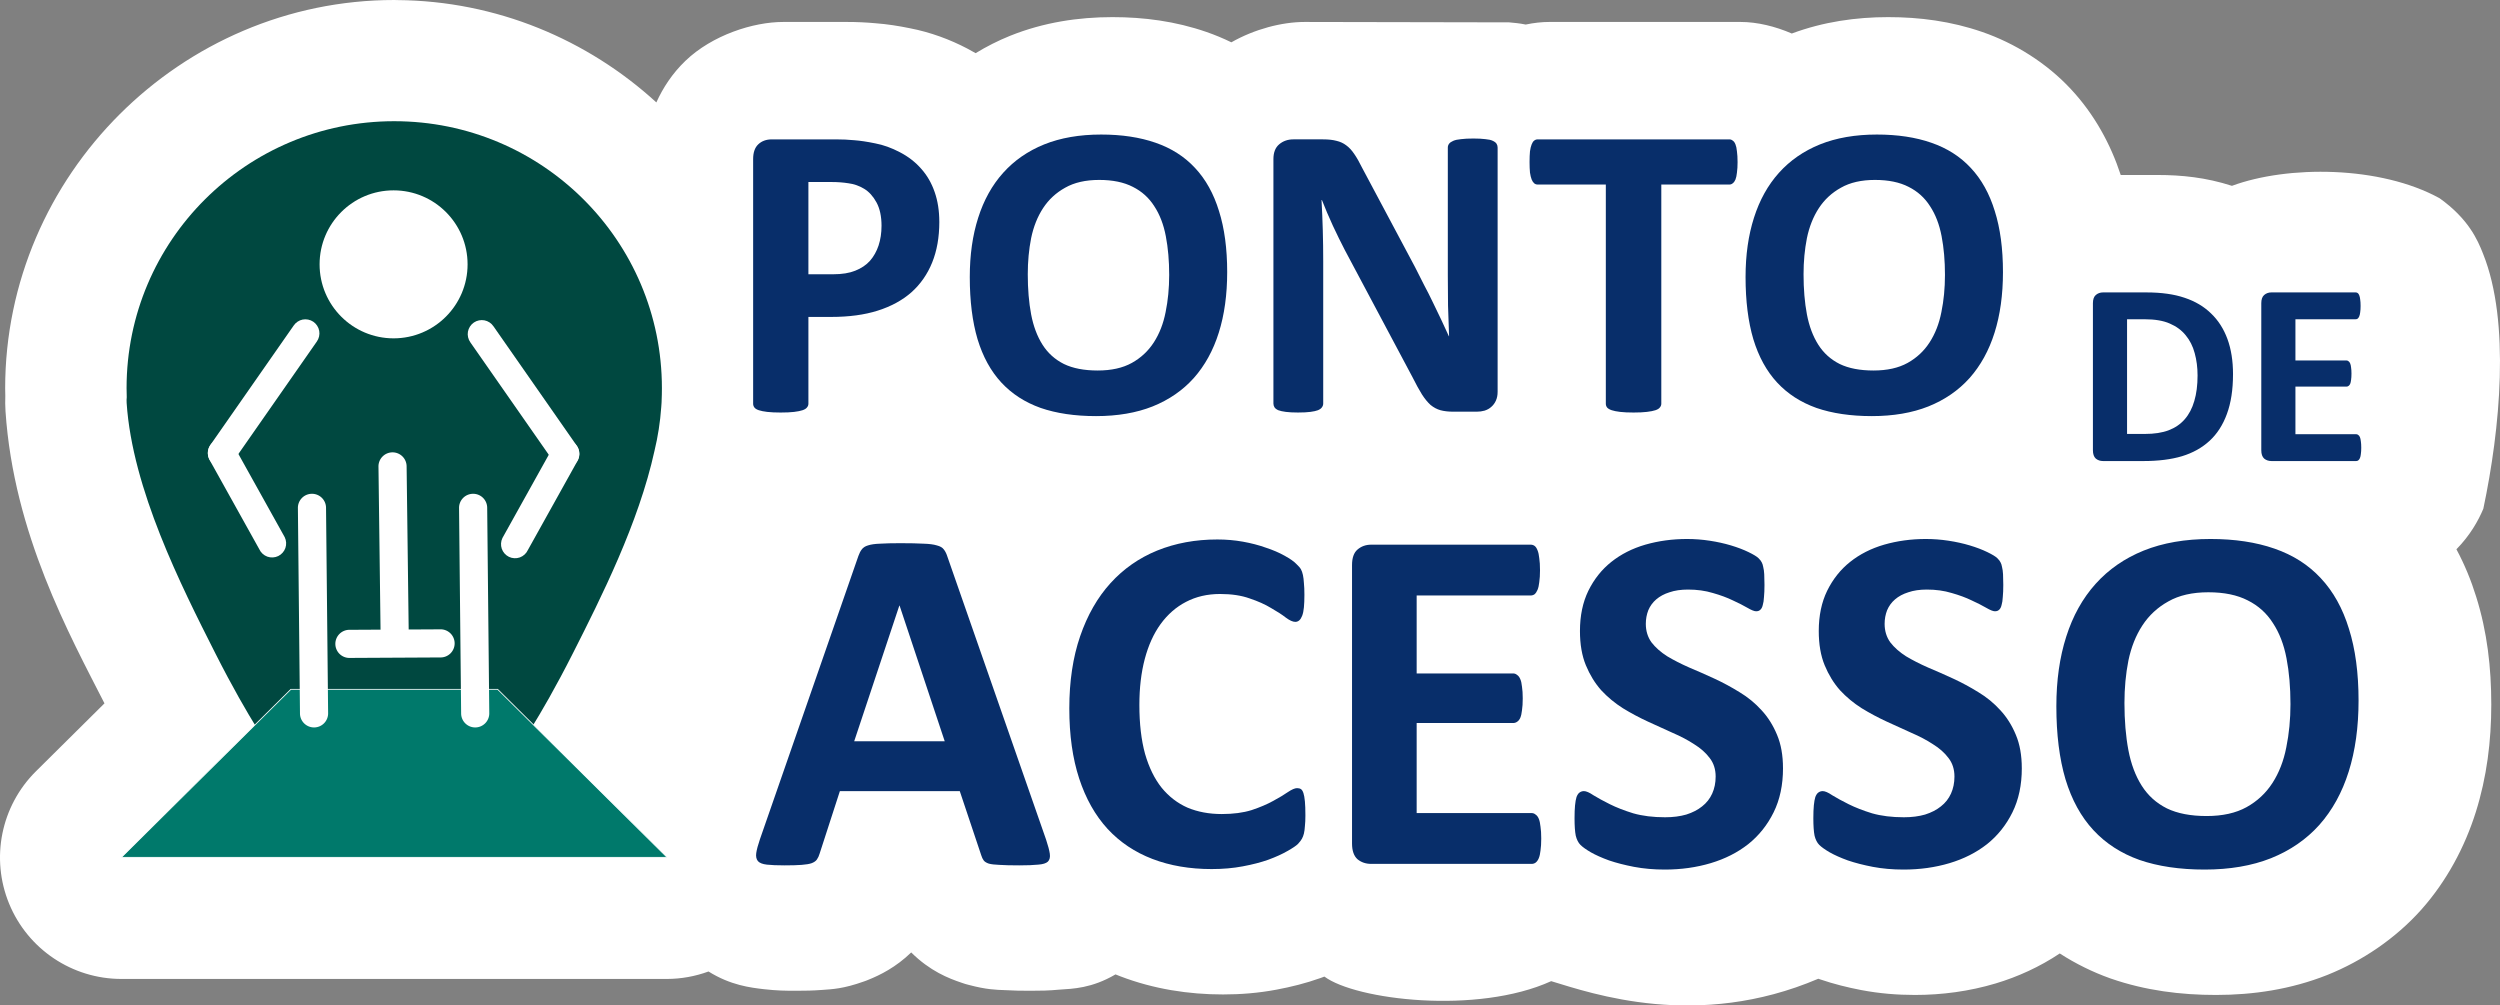 <?xml version="1.0" encoding="UTF-8" standalone="no"?>
<!-- Created with Inkscape (http://www.inkscape.org/) -->

<svg
   xmlns:dc="http://purl.org/dc/elements/1.1/"
   xmlns:cc="http://creativecommons.org/ns#"
   xmlns:rdf="http://www.w3.org/1999/02/22-rdf-syntax-ns#"
   xmlns:svg="http://www.w3.org/2000/svg"
   xmlns="http://www.w3.org/2000/svg"
   xmlns:sodipodi="http://sodipodi.sourceforge.net/DTD/sodipodi-0.dtd"
   xmlns:inkscape="http://www.inkscape.org/namespaces/inkscape"
   width="871.744mm"
   height="350.608mm"
   viewBox="0 0 3088.857 1242.311"
   id="svg12809"
   version="1.1"
   inkscape:version="0.91 r13725"
   sodipodi:docname="logo-ponto-de-acesso-borda.svg">
  <rect x="0" y="0" width="3088.857" height="1242.311" fill="#808080" stroke="none"/>
  <defs
     id="defs12811" />
  <sodipodi:namedview
     id="base"
     pagecolor="#ffffff"
     bordercolor="#666666"
     borderopacity="1.0"
     inkscape:pageopacity="0.0"
     inkscape:pageshadow="2"
     inkscape:zoom="0.12374369"
     inkscape:cx="1267.7478"
     inkscape:cy="456.45073"
     inkscape:document-units="px"
     inkscape:current-layer="g12999"
     showgrid="false"
     fit-margin-top="0"
     fit-margin-left="0"
     fit-margin-right="0"
     fit-margin-bottom="0"
     inkscape:window-width="856"
     inkscape:window-height="466"
     inkscape:window-x="1677"
     inkscape:window-y="306"
     inkscape:window-maximized="0"
     showguides="true"
     inkscape:guide-bbox="true">
    <sodipodi:guide
       position="824.338,433.846"
       orientation="1,0"
       id="guide8157" />
    <sodipodi:guide
       position="2746.303,171.494"
       orientation="0,1"
       id="guide8159" />
    <sodipodi:guide
       position="155.767,185.131"
       orientation="1,0"
       id="guide8161" />
    <sodipodi:guide
       position="1038.624,1073.846"
       orientation="0,1"
       id="guide8163" />
    <sodipodi:guide
       position="2914.339,210.989"
       orientation="1,0"
       id="guide8245" />
  </sodipodi:namedview>
  <g
     inkscape:label="Camada 1"
     inkscape:groupmode="layer"
     id="layer1"
     transform="translate(1712.214,-2691.799)">
    <g
       id="g8105"
       transform="translate(3864.545,-1508.947)">
      <g
         id="g12999">
        <g
           id="g8445"
           transform="translate(890.775,-366.085)"
           style="fill:#000000;fill-opacity:1;stroke:#000000;stroke-width:300;stroke-miterlimit:4;stroke-dasharray:none;stroke-opacity:1">
          <g
             id="text4431-4-5-9"
             style="font-style:normal;font-weight:normal;font-size:329.768px;line-height:125%;font-family:Sans;letter-spacing:0px;word-spacing:0px;fill:#000000;fill-opacity:1;stroke:#000000;stroke-width:300;stroke-miterlimit:4;stroke-dasharray:none;stroke-opacity:1"
             transform="translate(-877.31,374.079)" />
        </g>
        <g
           id="g8661">
          <path
             sodipodi:nodetypes="ccsccccsccccccsccccccccccscccsccccccccccccssccccsccccccssccccccscccscscccccccsscccccccsccccccc"
             inkscape:connector-curvature="0"
             id="path4130-2-1-6"
             transform="translate(-5420.992,4349.88)"
             d="m 331.352,-149.135 -0.002,0.004 c -263.481,0 -480.734,216.347 -480.734,479.805 0,3.64 0.104,6.325 0.176,9.369 -0.201,6.218 -0.182,12.511 0.244,18.895 10.098,151.448 79.303,276.642 122.27,360.963 l -84.701,83.98 c -43.15,42.804 -56.208,107.414 -33.069,163.615 23.139,56.202 77.903,92.888 138.682,92.902 l 327.219,0 19.75,0 327.25,0 c 17.468,-0.068 34.79,-3.187 51.186,-9.215 27.426,17.144 52.127,19.979 68.883,21.912 15.291,1.764 26.532,1.904 39.141,1.904 11.064,0 20.95,-0.161 32.539,-1.053 l -0.426,0.033 c 12.765,-0.946 26.223,-1.305 51.865,-10.463 l 2.648,-0.945 2.611,-1.045 c 14.714,-5.886 34.241,-15.534 53.186,-33.887 23.158,23.028 46.268,32.111 62.525,37.529 l 4.351,1.449 4.432,1.182 c 21.325,5.687 33.251,6.046 44.543,6.43 10.655,0.644 20.36,0.769 31.598,0.769 11.864,0 22.518,-0.155 35.592,-1.389 16.58,-1.106 39.907,-1.543 69.389,-18.83 1.976,0.808 3.956,1.6 5.943,2.361 41.134,15.761 84.384,22.428 126.824,22.428 21.852,0 43.916,-1.741 66.189,-5.953 18.017,-3.371 35.849,-7.784 54.168,-14.297 l 0.875,-0.312 0.871,-0.322 c 1.073,-0.396 2.145,-0.807 3.217,-1.213 38.54,28.799 188.538,47.324 280.201,5.662 50.539,15.288 180.554,60.79 330.057,-2.994 l 0.687,0.25 1.436,0.49 c 17.066,5.818 33.776,9.952 50.764,13.23 l 0.236,0.045 0.236,0.045 c 22.175,4.206 44.227,5.98 66.051,5.98 33.249,0 67.01,-4.452 99.644,-14.205 27.346,-8.172 54.465,-20.5 79.254,-37.066 19.672,12.704 40.674,23.011 62.049,30.645 l 0.754,0.27 0.758,0.262 c 42.44,14.647 85.808,20.096 129.406,20.096 46.123,0 92.71,-6.906 137.289,-24.584 l 0.309,-0.123 0.31,-0.125 c 42.987,-17.268 83.673,-44.737 115.449,-80.133 l 0.281,-0.314 0.279,-0.314 c 31.224,-35.177 53.55,-77.134 67.162,-120.354 13.584,-43.131 19.121,-87.707 19.121,-132.846 0,-45.487 -4.991,-89.782 -18.686,-133.293 -6.133,-19.871 -14.223,-39.623 -24.389,-58.582 16.725,-16.962 27.097,-35.315 33.25,-50.082 20.666,-97.821 33.636,-230.38 -0.303,-314.971 -6.757,-17.341 -18.235,-43.29 -53.707,-68.629 -73.374,-40.434 -187.79,-40.802 -256.601,-15.354 -32.272,-10.464 -62.522,-13.396 -91.76,-13.396 l -45.643,0 c -12.263,-37.516 -32.373,-74.855 -61.514,-106.037 -30.256,-32.545 -69.474,-56.807 -109.428,-70.625 -38.558,-13.393 -77.708,-18.395 -116.34,-18.395 -39.51,0 -79.97,5.683 -119.137,20.256 -20.285,-8.832 -42.805,-14.287 -63.127,-14.287 l -236.772,0 0.012,0.002 c -8.969,0 -18.781,1.093 -28.875,3.201 -7.848,-1.586 -14.479,-2.184 -20.486,-2.697 l -252.574,-0.504 c -28.191,0 -62.074,8.885 -90.611,25.156 -10.058,-4.911 -20.303,-9.171 -30.6,-12.732 -38.558,-13.393 -77.708,-18.395 -116.34,-18.395 l 0,0 c -41.914,0 -84.896,6.392 -126.27,23.012 l -0.207,0.084 -0.207,0.084 c -14.474,5.865 -28.696,13.024 -42.348,21.35 -3.404,-1.988 -6.832,-3.889 -10.283,-5.684 -21.339,-11.173 -45.234,-20.14 -71.004,-25.123 -13.716,-2.797 -27.401,-5.025 -42.812,-6.193 -11.59,-1.042 -23.075,-1.559 -34.514,-1.559 l -79.176,0 -0.008,0 c -36.904,0.002 -87.54,16.179 -120.697,47.979 -16.281,15.616 -27.884,33.473 -35.973,51.436 C 570.331,-100.191 457.855,-148.066 335.133,-149.035 c -1.259,-0.049 -2.519,-0.082 -3.779,-0.1 z"
             style="color:#000000;font-style:normal;font-variant:normal;font-weight:normal;font-stretch:normal;font-size:medium;line-height:normal;font-family:sans-serif;text-indent:0;text-align:start;text-decoration:none;text-decoration-line:none;text-decoration-style:solid;text-decoration-color:#000000;letter-spacing:normal;word-spacing:normal;text-transform:none;direction:ltr;block-progression:tb;writing-mode:lr-tb;baseline-shift:baseline;text-anchor:start;white-space:normal;clip-rule:nonzero;display:inline;overflow:visible;visibility:visible;opacity:1;isolation:auto;mix-blend-mode:normal;color-interpolation:sRGB;color-interpolation-filters:linearRGB;solid-color:#000000;solid-opacity:1;fill:#ffffff;fill-opacity:1;fill-rule:nonzero;stroke:none;stroke-width:300;stroke-linecap:round;stroke-linejoin:round;stroke-miterlimit:4;stroke-dasharray:none;stroke-dashoffset:0;stroke-opacity:1;color-rendering:auto;image-rendering:auto;shape-rendering:auto;text-rendering:auto;enable-background:accumulate" />
          <g
             transform="translate(-6.999,0.62)"
             id="g8134">
            <path
               style="fill:#004840;fill-opacity:1;stroke:none"
               d="m -5082.644,4349.88 c -182.646,0 -330.735,147.641 -330.735,329.804 0,3.755 0.097,7.499 0.222,11.224 -0.236,2.218 -0.298,4.575 -0.133,7.054 7.098,106.474 66.946,225.098 109.535,309.263 42.59,84.165 71.959,123.732 71.959,123.732 l 297.906,0 c 0,0 29.413,-39.566 72.003,-123.732 34.835,-68.841 81.188,-160.727 100.796,-250.17 4.219,-17.506 7.046,-35.567 8.341,-54.036 0,-0.015 0,-0.03 0,-0.044 0.136,-1.669 0.244,-3.349 0.355,-5.013 0.029,-0.435 0.028,-0.86 0.044,-1.287 0.011,-0.236 0.033,-0.474 0.044,-0.71 0,-0.164 0,-0.325 0,-0.488 0.247,-5.229 0.355,-10.503 0.355,-15.794 0,-182.163 -148.045,-329.804 -330.691,-329.804 z"
               id="path4130-2-1"
               inkscape:connector-curvature="0" />
            <path
               style="fill:#00796b;fill-opacity:1;stroke:#ffffff"
               d="m -5210.434,5051.847 -209.344,207.562 327.219,0 19.75,0 327.25,0 -209.344,-207.562 z"
               id="path4043-4-1"
               inkscape:connector-curvature="0"
               sodipodi:nodetypes="ccccccc" />
            <g
               id="g8091-9-2"
               transform="matrix(0.958,0,0,0.958,-190.645,2954.296)">
              <g
                 transform="translate(-4476.993,2695.087)"
                 id="g4398-8-8">
                <path
                   id="path3845-4-7"
                   d="m -534.902,-1053.707 c 0,52.706 -42.727,95.434 -95.434,95.434 -52.706,0 -95.434,-42.727 -95.434,-95.434 0,-52.706 42.727,-95.434 95.434,-95.434 52.707,0 95.434,42.727 95.434,95.434 z"
                   style="fill:#ffffff;stroke-width:20;stroke-linecap:round;stroke-linejoin:round;stroke-miterlimit:4"
                   inkscape:connector-curvature="0" />
                <path
                   inkscape:connector-curvature="0"
                   id="path3951-2-0"
                   d="m -632.196,-811.227 a 18.141,18.141 0 0 0 -17.625,18.629 l 2.687,211.888 a 18.144,18.144 0 1 0 36.284,-0.472 l -2.687,-211.888 a 18.141,18.141 0 0 0 -18.659,-18.157 z"
                   style="color:#000000;font-style:normal;font-variant:normal;font-weight:normal;font-stretch:normal;font-size:medium;line-height:normal;font-family:Sans;-inkscape-font-specification:Sans;text-indent:0;text-align:start;text-decoration:none;text-decoration-line:none;letter-spacing:normal;word-spacing:normal;text-transform:none;direction:ltr;block-progression:tb;writing-mode:lr-tb;baseline-shift:baseline;text-anchor:start;display:inline;overflow:visible;visibility:visible;fill:#ffffff;fill-opacity:1;stroke:none;stroke-width:38.4;marker:none;enable-background:accumulate" />
                <path
                   inkscape:connector-curvature="0"
                   id="path3951-0-5-2"
                   d="m -736.059,-757.79 a 18.141,18.141 0 0 0 -17.684,18.57 l 2.687,264.824 a 18.143,18.143 0 1 0 36.284,-0.384 l -2.687,-264.794 a 18.141,18.141 0 0 0 -18.6,-18.216 z"
                   style="color:#000000;font-style:normal;font-variant:normal;font-weight:normal;font-stretch:normal;font-size:medium;line-height:normal;font-family:Sans;-inkscape-font-specification:Sans;text-indent:0;text-align:start;text-decoration:none;text-decoration-line:none;letter-spacing:normal;word-spacing:normal;text-transform:none;direction:ltr;block-progression:tb;writing-mode:lr-tb;baseline-shift:baseline;text-anchor:start;display:inline;overflow:visible;visibility:visible;fill:#ffffff;fill-opacity:1;stroke:none;stroke-width:38.4;marker:none;enable-background:accumulate" />
                <path
                   inkscape:connector-curvature="0"
                   id="path3951-0-2-7-5"
                   d="m -528.215,-757.79 a 18.141,18.141 0 0 0 -17.684,18.57 l 2.687,264.824 a 18.143,18.143 0 1 0 36.284,-0.384 l -2.687,-264.794 a 18.141,18.141 0 0 0 -18.6,-18.216 z"
                   style="color:#000000;font-style:normal;font-variant:normal;font-weight:normal;font-stretch:normal;font-size:medium;line-height:normal;font-family:Sans;-inkscape-font-specification:Sans;text-indent:0;text-align:start;text-decoration:none;text-decoration-line:none;letter-spacing:normal;word-spacing:normal;text-transform:none;direction:ltr;block-progression:tb;writing-mode:lr-tb;baseline-shift:baseline;text-anchor:start;display:inline;overflow:visible;visibility:visible;fill:#ffffff;fill-opacity:1;stroke:none;stroke-width:38.4;marker:none;enable-background:accumulate" />
                <path
                   inkscape:connector-curvature="0"
                   id="path3951-8-6-5"
                   d="m -570.522,-582.982 -116.174,0.62 a 18.141,18.141 0 1 0 0.177,36.255 l 116.204,-0.62 a 18.141,18.141 0 1 0 -0.207,-36.255 z"
                   style="color:#000000;font-style:normal;font-variant:normal;font-weight:normal;font-stretch:normal;font-size:medium;line-height:normal;font-family:Sans;-inkscape-font-specification:Sans;text-indent:0;text-align:start;text-decoration:none;text-decoration-line:none;letter-spacing:normal;word-spacing:normal;text-transform:none;direction:ltr;block-progression:tb;writing-mode:lr-tb;baseline-shift:baseline;text-anchor:start;display:inline;overflow:visible;visibility:visible;fill:#ffffff;fill-opacity:1;stroke:none;stroke-width:38.4;marker:none;enable-background:accumulate" />
              </g>
              <g
                 transform="translate(-4357.865,1673.53)"
                 style="fill:#ffffff"
                 id="g4370-53-7">
                <path
                   sodipodi:nodetypes="csccsssccsc"
                   inkscape:connector-curvature="0"
                   id="path3951-0-7-74-3"
                   d="m -853.069,41.825 c -3.933,-2.657 -8.935,-3.679 -13.596,-2.779 -4.66,0.9 -8.922,3.713 -11.582,7.643 L -985.768,200.806 c -2.709,3.898 -3.797,8.886 -2.959,13.558 0.838,4.672 3.593,8.97 7.488,11.683 3.895,2.713 8.882,3.807 13.555,2.974 4.673,-0.833 8.974,-3.584 11.691,-7.476 L -848.489,67.453 c 2.825,-3.929 3.981,-9.019 3.13,-13.783 -0.851,-4.764 -3.699,-9.138 -7.71,-11.845 z"
                   style="color:#000000;font-style:normal;font-variant:normal;font-weight:normal;font-stretch:normal;font-size:medium;line-height:normal;font-family:Sans;-inkscape-font-specification:Sans;text-indent:0;text-align:start;text-decoration:none;text-decoration-line:none;letter-spacing:normal;word-spacing:normal;text-transform:none;direction:ltr;block-progression:tb;writing-mode:lr-tb;baseline-shift:baseline;text-anchor:start;display:inline;overflow:visible;visibility:visible;fill:#ffffff;fill-opacity:1;stroke:none;stroke-width:38.4;marker:none;enable-background:accumulate" />
                <path
                   sodipodi:nodetypes="csccsssccsc"
                   inkscape:connector-curvature="0"
                   id="path3951-0-7-8-4-3"
                   d="m -898.21,344.053 c 4.268,-2.078 7.654,-5.899 9.205,-10.385 1.55,-4.486 1.246,-9.583 -0.828,-13.852 l -64.708,-116.245 c -2.021,-4.295 -5.797,-7.732 -10.262,-9.342 -4.465,-1.61 -9.565,-1.373 -13.862,0.643 -4.297,2.017 -7.738,5.788 -9.353,10.252 -1.615,4.463 -1.384,9.564 0.628,13.863 l 64.696,116.218 c 1.99,4.411 5.82,7.957 10.371,9.602 4.551,1.645 9.763,1.366 14.113,-0.754 z"
                   style="color:#000000;font-style:normal;font-variant:normal;font-weight:normal;font-stretch:normal;font-size:medium;line-height:normal;font-family:Sans;-inkscape-font-specification:Sans;text-indent:0;text-align:start;text-decoration:none;text-decoration-line:none;letter-spacing:normal;word-spacing:normal;text-transform:none;direction:ltr;block-progression:tb;writing-mode:lr-tb;baseline-shift:baseline;text-anchor:start;display:inline;overflow:visible;visibility:visible;fill:#ffffff;fill-opacity:1;stroke:none;stroke-width:38.4;marker:none;enable-background:accumulate" />
              </g>
              <g
                 style="fill:#ffffff"
                 id="g4370-5-2-9"
                 transform="matrix(-1,0,0,1,-5856.797,1674.54)">
                <path
                   sodipodi:nodetypes="csccsssccsc"
                   inkscape:connector-curvature="0"
                   id="path3951-0-7-7-4-1"
                   d="m -853.069,41.825 c -3.933,-2.657 -8.935,-3.679 -13.596,-2.779 -4.66,0.9 -8.922,3.713 -11.582,7.643 L -985.768,200.806 c -2.709,3.898 -3.797,8.886 -2.959,13.558 0.838,4.672 3.593,8.97 7.488,11.683 3.895,2.713 8.882,3.807 13.555,2.974 4.673,-0.833 8.974,-3.584 11.691,-7.476 L -848.489,67.453 c 2.825,-3.929 3.981,-9.019 3.13,-13.783 -0.851,-4.764 -3.699,-9.138 -7.71,-11.845 z"
                   style="color:#000000;font-style:normal;font-variant:normal;font-weight:normal;font-stretch:normal;font-size:medium;line-height:normal;font-family:Sans;-inkscape-font-specification:Sans;text-indent:0;text-align:start;text-decoration:none;text-decoration-line:none;letter-spacing:normal;word-spacing:normal;text-transform:none;direction:ltr;block-progression:tb;writing-mode:lr-tb;baseline-shift:baseline;text-anchor:start;display:inline;overflow:visible;visibility:visible;fill:#ffffff;fill-opacity:1;stroke:none;stroke-width:38.4;marker:none;enable-background:accumulate" />
                <path
                   sodipodi:nodetypes="csccsssccsc"
                   inkscape:connector-curvature="0"
                   id="path3951-0-7-8-0-3-9"
                   d="m -898.21,344.053 c 4.268,-2.078 7.654,-5.899 9.205,-10.385 1.55,-4.486 1.246,-9.583 -0.828,-13.852 l -64.708,-116.245 c -2.021,-4.295 -5.797,-7.732 -10.262,-9.342 -4.465,-1.61 -9.565,-1.373 -13.862,0.643 -4.297,2.017 -7.738,5.788 -9.353,10.252 -1.615,4.463 -1.384,9.564 0.628,13.863 l 64.696,116.218 c 1.99,4.411 5.82,7.957 10.371,9.602 4.551,1.645 9.763,1.366 14.113,-0.754 z"
                   style="color:#000000;font-style:normal;font-variant:normal;font-weight:normal;font-stretch:normal;font-size:medium;line-height:normal;font-family:Sans;-inkscape-font-specification:Sans;text-indent:0;text-align:start;text-decoration:none;text-decoration-line:none;letter-spacing:normal;word-spacing:normal;text-transform:none;direction:ltr;block-progression:tb;writing-mode:lr-tb;baseline-shift:baseline;text-anchor:start;display:inline;overflow:visible;visibility:visible;fill:#ffffff;fill-opacity:1;stroke:none;stroke-width:38.4;marker:none;enable-background:accumulate" />
              </g>
            </g>
          </g>
          <g
             transform="translate(1645.357,-159.59)"
             id="g8463">
            <g
               transform="translate(-1645.882,162.65)"
               style="font-style:normal;font-weight:normal;font-size:531.697px;line-height:125%;font-family:Sans;letter-spacing:0px;word-spacing:0px;fill:#082e6a;fill-opacity:1;stroke:none"
               id="text4431-7-2-5">
              <path
                 inkscape:connector-curvature="0"
                 d="m -4415.673,4471.912 q 0,28.298 -8.827,50.106 -8.827,21.808 -25.702,36.866 -16.875,14.798 -41.539,22.587 -24.404,7.789 -57.635,7.789 l -28.039,0 0,107.222 q 0,2.596 -1.817,4.673 -1.558,2.077 -5.452,3.375 -3.894,1.298 -10.385,2.077 -6.49,0.779 -16.616,0.779 -9.866,0 -16.616,-0.779 -6.49,-0.779 -10.385,-2.077 -3.894,-1.298 -5.452,-3.375 -1.558,-2.077 -1.558,-4.673 l 0,-302.195 q 0,-12.202 6.231,-18.173 6.49,-6.231 16.875,-6.231 l 79.183,0 q 11.943,0 22.587,1.038 10.904,0.779 25.962,3.894 15.058,2.856 30.375,10.904 15.577,8.048 26.481,20.51 10.904,12.202 16.616,28.818 5.712,16.356 5.712,36.866 z m -71.395,4.933 q 0,-17.654 -6.231,-29.077 -6.231,-11.423 -15.318,-16.875 -9.087,-5.452 -19.212,-6.75 -9.866,-1.558 -20.51,-1.558 l -29.077,0 0,113.972 30.635,0 q 16.356,0 27.26,-4.413 11.164,-4.413 18.173,-12.202 7.01,-8.048 10.644,-18.952 3.635,-11.164 3.635,-24.145 z"
                 style="font-style:normal;font-variant:normal;font-weight:bold;font-stretch:normal;font-family:Calibri;-inkscape-font-specification:'Calibri Bold';fill:#082e6a;fill-opacity:1"
                 id="path8115-0" />
              <path
                 inkscape:connector-curvature="0"
                 d="m -4059.997,4533.96 q 0,41.798 -10.385,74.77 -10.385,32.971 -30.895,56.077 -20.51,22.846 -50.885,35.048 -30.116,11.943 -69.837,11.943 -39.202,0 -68.539,-10.125 -29.077,-10.385 -48.548,-31.414 -19.471,-21.029 -29.337,-53.481 -9.606,-32.452 -9.606,-76.847 0,-40.76 10.385,-73.212 10.385,-32.712 30.895,-55.558 20.51,-22.846 50.626,-35.048 30.375,-12.202 70.356,-12.202 38.164,0 67.241,10.125 29.337,10.125 48.808,31.154 19.731,21.029 29.596,53.222 10.125,31.933 10.125,75.549 z m -71.654,3.635 q 0,-26.481 -4.154,-48.029 -4.154,-21.808 -14.279,-37.125 -9.865,-15.577 -26.481,-23.885 -16.616,-8.567 -41.539,-8.567 -25.183,0 -42.058,9.606 -16.875,9.346 -27.26,25.183 -10.385,15.837 -14.798,37.125 -4.154,21.029 -4.154,44.654 0,27.52 4.154,49.587 4.154,21.808 14.019,37.385 9.865,15.577 26.481,23.885 16.616,8.048 41.798,8.048 25.183,0 42.058,-9.346 16.875,-9.346 27.26,-25.443 10.385,-16.096 14.539,-37.385 4.413,-21.548 4.413,-45.693 z"
                 style="font-style:normal;font-variant:normal;font-weight:bold;font-stretch:normal;font-family:Calibri;-inkscape-font-specification:'Calibri Bold';fill:#082e6a;fill-opacity:1"
                 id="path8117-9" />
              <path
                 inkscape:connector-curvature="0"
                 d="m -3725.869,4681.942 q 0,5.971 -2.077,10.644 -2.077,4.673 -5.712,7.789 -3.375,3.115 -8.308,4.673 -4.673,1.298 -9.606,1.298 l -29.077,0 q -9.087,0 -15.837,-1.817 -6.49,-1.817 -12.202,-6.49 -5.452,-4.933 -10.644,-12.981 -5.192,-8.308 -11.683,-21.289 l -83.597,-157.069 q -7.269,-14.019 -14.798,-30.116 -7.529,-16.356 -13.5,-31.673 l -0.519,0 q 1.038,18.692 1.558,37.385 0.519,18.433 0.519,38.164 l 0,175.761 q 0,2.596 -1.558,4.673 -1.298,2.077 -4.933,3.635 -3.375,1.298 -9.346,2.077 -5.971,0.779 -15.318,0.779 -9.087,0 -15.058,-0.779 -5.971,-0.779 -9.346,-2.077 -3.375,-1.558 -4.673,-3.635 -1.298,-2.077 -1.298,-4.673 l 0,-301.935 q 0,-12.202 7.01,-18.173 7.269,-6.231 17.654,-6.231 l 36.606,0 q 9.865,0 16.616,1.817 6.75,1.558 11.942,5.452 5.452,3.894 10.125,10.904 4.673,6.75 9.606,16.875 l 65.424,122.799 q 5.712,11.164 11.164,22.067 5.712,10.644 10.904,21.548 5.192,10.644 10.125,21.029 4.933,10.385 9.606,20.769 l 0.26,0 q -0.779,-18.173 -1.298,-37.904 -0.26,-19.731 -0.26,-37.645 l 0,-157.588 q 0,-2.596 1.558,-4.673 1.558,-2.077 5.192,-3.635 3.635,-1.558 9.606,-2.077 5.971,-0.779 15.317,-0.779 8.827,0 14.798,0.779 5.971,0.519 9.087,2.077 3.375,1.558 4.673,3.635 1.298,2.077 1.298,4.673 l 0,301.935 z"
                 style="font-style:normal;font-variant:normal;font-weight:bold;font-stretch:normal;font-family:Calibri;-inkscape-font-specification:'Calibri Bold';fill:#082e6a;fill-opacity:1"
                 id="path8119-9" />
              <path
                 inkscape:connector-curvature="0"
                 d="m -3429.385,4397.92 q 0,7.529 -0.779,12.981 -0.519,5.192 -1.817,8.567 -1.298,3.115 -3.375,4.673 -1.817,1.558 -4.154,1.558 l -84.116,0 0,270.781 q 0,2.596 -1.817,4.673 -1.558,2.077 -5.452,3.375 -3.894,1.298 -10.644,2.077 -6.49,0.779 -16.356,0.779 -9.865,0 -16.616,-0.779 -6.49,-0.779 -10.385,-2.077 -3.894,-1.298 -5.712,-3.375 -1.558,-2.077 -1.558,-4.673 l 0,-270.781 -84.116,0 q -2.596,0 -4.413,-1.558 -1.817,-1.558 -3.115,-4.673 -1.298,-3.375 -2.077,-8.567 -0.519,-5.452 -0.519,-12.981 0,-7.788 0.519,-13.241 0.779,-5.452 2.077,-8.567 1.298,-3.375 3.115,-4.673 1.817,-1.558 4.413,-1.558 l 236.772,0 q 2.337,0 4.154,1.558 2.077,1.298 3.375,4.673 1.298,3.115 1.817,8.567 0.779,5.452 0.779,13.241 z"
                 style="font-style:normal;font-variant:normal;font-weight:bold;font-stretch:normal;font-family:Calibri;-inkscape-font-specification:'Calibri Bold';fill:#082e6a;fill-opacity:1"
                 id="path8121-8" />
              <path
                 inkscape:connector-curvature="0"
                 d="m -3101.488,4533.96 q 0,41.798 -10.385,74.77 -10.385,32.971 -30.895,56.077 -20.51,22.846 -50.885,35.048 -30.116,11.943 -69.837,11.943 -39.202,0 -68.539,-10.125 -29.077,-10.385 -48.548,-31.414 -19.471,-21.029 -29.337,-53.481 -9.606,-32.452 -9.606,-76.847 0,-40.76 10.385,-73.212 10.385,-32.712 30.895,-55.558 20.51,-22.846 50.625,-35.048 30.375,-12.202 70.356,-12.202 38.164,0 67.241,10.125 29.337,10.125 48.808,31.154 19.731,21.029 29.596,53.222 10.125,31.933 10.125,75.549 z m -71.655,3.635 q 0,-26.481 -4.154,-48.029 -4.154,-21.808 -14.279,-37.125 -9.866,-15.577 -26.481,-23.885 -16.616,-8.567 -41.539,-8.567 -25.183,0 -42.058,9.606 -16.875,9.346 -27.26,25.183 -10.385,15.837 -14.798,37.125 -4.154,21.029 -4.154,44.654 0,27.52 4.154,49.587 4.154,21.808 14.019,37.385 9.866,15.577 26.481,23.885 16.616,8.048 41.798,8.048 25.183,0 42.058,-9.346 16.875,-9.346 27.26,-25.443 10.385,-16.096 14.539,-37.385 4.413,-21.548 4.413,-45.693 z"
                 style="font-style:normal;font-variant:normal;font-weight:bold;font-stretch:normal;font-family:Calibri;-inkscape-font-specification:'Calibri Bold';fill:#082e6a;fill-opacity:1"
                 id="path8123-2" />
            </g>
            <g
               transform="translate(-1645.882,162.65)"
               style="font-style:normal;font-weight:normal;font-size:329.768px;line-height:125%;font-family:Sans;letter-spacing:0px;word-spacing:0px;fill:#082e6a;fill-opacity:1;stroke:none"
               id="text4431-4-5-9-0">
              <path
                 inkscape:connector-curvature="0"
                 d="m -2817.254,4660.089 q 0,28.662 -7.568,49.111 -7.407,20.288 -21.416,33.17 -14.009,12.882 -34.136,19 -19.966,5.958 -47.662,5.958 l -49.755,0 q -5.314,0 -9.017,-3.059 -3.542,-3.22 -3.542,-10.305 l 0,-181.63 q 0,-7.085 3.542,-10.144 3.704,-3.22 9.017,-3.22 l 53.459,0 q 27.856,0 47.179,6.602 19.483,6.441 32.687,19.322 13.365,12.72 20.288,31.56 6.924,18.839 6.924,43.636 z m -43.797,1.449 q 0,-14.814 -3.542,-27.534 -3.381,-12.72 -11.11,-22.06 -7.568,-9.339 -19.644,-14.492 -11.915,-5.314 -31.399,-5.314 l -21.416,0 0,141.697 22.06,0 q 17.39,0 29.306,-4.508 11.915,-4.509 19.805,-13.526 8.051,-9.178 11.915,-22.704 4.026,-13.526 4.026,-31.56 z"
                 style="font-style:normal;font-variant:normal;font-weight:bold;font-stretch:normal;font-family:Calibri;-inkscape-font-specification:'Calibri Bold';fill:#082e6a;fill-opacity:1"
                 id="path8110-6" />
              <path
                 inkscape:connector-curvature="0"
                 d="m -2658.811,4750.743 q 0,4.67 -0.483,7.89 -0.322,3.059 -1.127,4.992 -0.805,1.932 -2.093,2.898 -1.127,0.805 -2.576,0.805 l -104.663,0 q -5.314,0 -9.017,-3.059 -3.542,-3.22 -3.542,-10.305 l 0,-181.63 q 0,-7.085 3.542,-10.144 3.703,-3.22 9.017,-3.22 l 104.019,0 q 1.449,0 2.576,0.805 1.127,0.805 1.932,2.898 0.805,1.932 1.127,5.153 0.483,3.059 0.483,7.89 0,4.508 -0.483,7.729 -0.322,3.059 -1.127,4.992 -0.805,1.932 -1.932,2.898 -1.127,0.805 -2.576,0.805 l -74.391,0 0,50.882 62.959,0 q 1.449,0 2.576,0.966 1.288,0.805 2.093,2.737 0.805,1.771 1.127,4.992 0.483,3.059 0.483,7.568 0,4.67 -0.483,7.729 -0.322,3.059 -1.127,4.992 -0.805,1.771 -2.093,2.576 -1.127,0.805 -2.576,0.805 l -62.959,0 0,58.772 75.035,0 q 1.449,0 2.576,0.966 1.288,0.805 2.093,2.737 0.805,1.932 1.127,5.153 0.483,3.059 0.483,7.729 z"
                 style="font-style:normal;font-variant:normal;font-weight:bold;font-stretch:normal;font-family:Calibri;-inkscape-font-specification:'Calibri Bold';fill:#082e6a;fill-opacity:1"
                 id="path8112-1" />
            </g>
            <g
               transform="translate(-1645.882,162.65)"
               style="font-style:normal;font-weight:normal;font-size:624.247px;line-height:125%;font-family:Sans;letter-spacing:0px;word-spacing:0px;fill:#082e6a;fill-opacity:1;stroke:none"
               id="text4431-5-0-6-3">
              <path
                 inkscape:connector-curvature="0"
                 d="m -4283.715,5235.186 q 3.658,10.973 4.572,17.374 0.914,6.401 -2.438,9.754 -3.353,3.048 -11.887,3.658 -8.535,0.914 -23.47,0.914 -15.545,0 -24.385,-0.61 -8.535,-0.305 -13.107,-1.524 -4.572,-1.524 -6.401,-3.962 -1.829,-2.438 -3.048,-6.401 l -26.518,-79.25 -148.137,0 -24.994,77.116 q -1.219,4.267 -3.353,7.315 -1.829,2.743 -6.401,4.572 -4.267,1.524 -12.497,2.134 -7.925,0.61 -21.032,0.61 -14.021,0 -21.946,-0.914 -7.925,-0.914 -10.973,-4.267 -3.048,-3.658 -2.134,-10.059 0.914,-6.401 4.572,-17.069 l 121.618,-349.92 q 1.829,-5.182 4.267,-8.23 2.438,-3.353 7.62,-4.877 5.487,-1.829 14.936,-2.134 9.449,-0.61 24.994,-0.61 17.984,0 28.652,0.61 10.668,0.305 16.46,2.134 6.096,1.524 8.535,4.877 2.743,3.353 4.572,9.144 l 121.923,349.615 z m -181.056,-289.263 -0.305,0 -55.78,167.644 111.865,0 -55.78,-167.644 z"
                 style="font-style:normal;font-variant:normal;font-weight:bold;font-stretch:normal;font-family:Calibri;-inkscape-font-specification:'Calibri Bold';fill:#082e6a;fill-opacity:1"
                 id="path8097-5" />
              <path
                 inkscape:connector-curvature="0"
                 d="m -3963.362,5205.315 q 0,7.62 -0.61,13.107 -0.305,5.182 -1.219,9.144 -0.914,3.658 -2.438,6.401 -1.524,2.743 -4.877,6.401 -3.353,3.353 -13.107,8.839 -9.449,5.487 -23.47,10.668 -13.716,4.877 -31.7,8.23 -17.679,3.353 -38.406,3.353 -40.539,0 -73.154,-12.497 -32.614,-12.497 -55.475,-37.187 -22.861,-24.994 -35.053,-62.181 -12.192,-37.187 -12.192,-86.566 0,-50.293 13.412,-89.309 13.412,-39.015 37.491,-65.534 24.08,-26.518 57.609,-40.235 33.834,-13.716 74.373,-13.716 16.46,0 31.7,2.743 15.24,2.743 28.042,7.315 13.107,4.267 23.47,10.059 10.364,5.791 14.326,10.059 4.267,3.962 5.791,6.706 1.524,2.743 2.438,7.011 0.914,4.267 1.219,10.059 0.61,5.791 0.61,14.326 0,9.144 -0.61,15.545 -0.61,6.401 -2.134,10.364 -1.524,3.962 -3.658,5.791 -2.134,1.829 -4.877,1.829 -4.572,0 -11.583,-5.182 -7.011,-5.487 -18.288,-11.887 -10.973,-6.706 -26.518,-11.887 -15.24,-5.487 -36.577,-5.487 -23.47,0 -42.063,9.754 -18.288,9.449 -31.395,27.433 -12.802,17.679 -19.508,42.978 -6.706,25.299 -6.706,56.999 0,34.748 7.011,60.352 7.315,25.299 20.422,41.759 13.412,16.46 32.005,24.689 18.898,7.925 42.368,7.925 21.337,0 36.882,-4.877 15.545,-5.182 26.518,-11.278 11.278,-6.096 18.288,-10.973 7.315,-4.877 11.278,-4.877 3.048,0 4.877,1.219 1.829,1.219 3.048,4.877 1.219,3.658 1.829,10.364 0.61,6.401 0.61,17.374 z"
                 style="font-style:normal;font-variant:normal;font-weight:bold;font-stretch:normal;font-family:Calibri;-inkscape-font-specification:'Calibri Bold';fill:#082e6a;fill-opacity:1"
                 id="path8099-8" />
              <path
                 inkscape:connector-curvature="0"
                 d="m -3671.966,5233.662 q 0,8.839 -0.914,14.936 -0.61,5.791 -2.134,9.449 -1.524,3.658 -3.962,5.487 -2.134,1.524 -4.877,1.524 l -198.125,0 q -10.059,0 -17.069,-5.791 -6.706,-6.096 -6.706,-19.508 l 0,-343.823 q 0,-13.412 6.706,-19.203 7.011,-6.096 17.069,-6.096 l 196.906,0 q 2.743,0 4.877,1.524 2.134,1.524 3.658,5.487 1.524,3.658 2.134,9.754 0.914,5.791 0.914,14.935 0,8.535 -0.914,14.631 -0.61,5.791 -2.134,9.449 -1.524,3.658 -3.658,5.487 -2.134,1.524 -4.877,1.524 l -140.821,0 0,96.319 119.18,0 q 2.743,0 4.877,1.829 2.438,1.524 3.963,5.182 1.524,3.353 2.134,9.449 0.914,5.791 0.914,14.326 0,8.839 -0.914,14.631 -0.61,5.791 -2.134,9.449 -1.524,3.353 -3.963,4.877 -2.134,1.524 -4.877,1.524 l -119.18,0 0,111.255 142.041,0 q 2.743,0 4.877,1.829 2.438,1.524 3.962,5.182 1.524,3.658 2.134,9.754 0.914,5.791 0.914,14.631 z"
                 style="font-style:normal;font-variant:normal;font-weight:bold;font-stretch:normal;font-family:Calibri;-inkscape-font-specification:'Calibri Bold';fill:#082e6a;fill-opacity:1"
                 id="path8101-1" />
              <path
                 inkscape:connector-curvature="0"
                 d="m -3373.254,5146.792 q 0,31.09 -11.583,54.561 -11.583,23.47 -31.395,39.32 -19.812,15.545 -46.331,23.47 -26.518,7.925 -56.694,7.925 -20.422,0 -38.101,-3.353 -17.374,-3.353 -30.786,-7.925 -13.412,-4.877 -22.556,-10.059 -8.839,-5.182 -12.802,-9.144 -3.962,-3.962 -5.791,-11.278 -1.524,-7.62 -1.524,-21.641 0,-9.449 0.61,-15.85 0.61,-6.401 1.829,-10.363 1.524,-3.962 3.658,-5.487 2.438,-1.829 5.487,-1.829 4.267,0 11.887,5.182 7.925,4.877 20.117,10.973 12.192,6.096 28.957,11.278 17.069,4.877 39.32,4.877 14.631,0 26.213,-3.353 11.583,-3.658 19.508,-10.059 8.23,-6.401 12.497,-15.85 4.267,-9.449 4.267,-21.032 0,-13.412 -7.315,-22.861 -7.315,-9.754 -19.203,-17.069 -11.583,-7.62 -26.518,-14.021 -14.936,-6.706 -30.786,-14.021 -15.85,-7.315 -30.786,-16.46 -14.936,-9.449 -26.823,-22.251 -11.583,-13.107 -18.898,-30.786 -7.315,-17.679 -7.315,-42.368 0,-28.347 10.363,-49.684 10.668,-21.641 28.347,-35.663 17.984,-14.326 42.063,-21.337 24.385,-7.011 51.513,-7.011 14.021,0 28.042,2.134 14.021,2.134 26.213,5.791 12.192,3.658 21.641,8.23 9.449,4.572 12.497,7.62 3.048,3.048 3.962,5.182 1.219,2.134 1.829,5.791 0.914,3.353 1.219,8.839 0.305,5.182 0.305,13.107 0,8.839 -0.61,14.936 -0.305,6.096 -1.524,10.059 -0.914,3.962 -3.048,5.791 -1.829,1.829 -5.182,1.829 -3.353,0 -10.668,-4.267 -7.315,-4.267 -17.984,-9.144 -10.668,-5.182 -24.689,-9.144 -14.021,-4.267 -30.786,-4.267 -13.107,0 -22.861,3.353 -9.754,3.048 -16.46,8.839 -6.401,5.487 -9.754,13.412 -3.048,7.925 -3.048,16.765 0,13.107 7.011,22.861 7.315,9.449 19.203,17.069 12.192,7.315 27.433,14.021 15.24,6.401 31.09,13.716 15.85,7.315 31.09,16.765 15.24,9.144 27.128,22.251 11.887,12.802 19.203,30.481 7.315,17.374 7.315,41.149 z"
                 style="font-style:normal;font-variant:normal;font-weight:bold;font-stretch:normal;font-family:Calibri;-inkscape-font-specification:'Calibri Bold';fill:#082e6a;fill-opacity:1"
                 id="path8103-6" />
              <path
                 inkscape:connector-curvature="0"
                 d="m -3078.2,5146.792 q 0,31.09 -11.583,54.561 -11.583,23.47 -31.395,39.32 -19.812,15.545 -46.331,23.47 -26.518,7.925 -56.694,7.925 -20.422,0 -38.101,-3.353 -17.374,-3.353 -30.786,-7.925 -13.412,-4.877 -22.556,-10.059 -8.839,-5.182 -12.802,-9.144 -3.962,-3.962 -5.791,-11.278 -1.524,-7.62 -1.524,-21.641 0,-9.449 0.61,-15.85 0.61,-6.401 1.829,-10.363 1.524,-3.962 3.658,-5.487 2.438,-1.829 5.487,-1.829 4.267,0 11.887,5.182 7.925,4.877 20.117,10.973 12.192,6.096 28.957,11.278 17.069,4.877 39.32,4.877 14.631,0 26.213,-3.353 11.583,-3.658 19.508,-10.059 8.23,-6.401 12.497,-15.85 4.267,-9.449 4.267,-21.032 0,-13.412 -7.315,-22.861 -7.315,-9.754 -19.203,-17.069 -11.583,-7.62 -26.518,-14.021 -14.936,-6.706 -30.786,-14.021 -15.85,-7.315 -30.786,-16.46 -14.936,-9.449 -26.823,-22.251 -11.583,-13.107 -18.898,-30.786 -7.315,-17.679 -7.315,-42.368 0,-28.347 10.364,-49.684 10.668,-21.641 28.347,-35.663 17.984,-14.326 42.063,-21.337 24.385,-7.011 51.513,-7.011 14.021,0 28.042,2.134 14.021,2.134 26.213,5.791 12.192,3.658 21.641,8.23 9.449,4.572 12.497,7.62 3.048,3.048 3.962,5.182 1.219,2.134 1.829,5.791 0.914,3.353 1.219,8.839 0.305,5.182 0.305,13.107 0,8.839 -0.61,14.936 -0.305,6.096 -1.524,10.059 -0.914,3.962 -3.048,5.791 -1.829,1.829 -5.182,1.829 -3.353,0 -10.668,-4.267 -7.315,-4.267 -17.984,-9.144 -10.668,-5.182 -24.689,-9.144 -14.021,-4.267 -30.786,-4.267 -13.107,0 -22.861,3.353 -9.754,3.048 -16.46,8.839 -6.401,5.487 -9.754,13.412 -3.048,7.925 -3.048,16.765 0,13.107 7.011,22.861 7.315,9.449 19.203,17.069 12.192,7.315 27.433,14.021 15.24,6.401 31.09,13.716 15.85,7.315 31.09,16.765 15.24,9.144 27.128,22.251 11.887,12.802 19.203,30.481 7.315,17.374 7.315,41.149 z"
                 style="font-style:normal;font-variant:normal;font-weight:bold;font-stretch:normal;font-family:Calibri;-inkscape-font-specification:'Calibri Bold';fill:#082e6a;fill-opacity:1"
                 id="path8105-6" />
              <path
                 inkscape:connector-curvature="0"
                 d="m -2662.137,5063.275 q 0,49.074 -12.192,87.785 -12.192,38.711 -36.272,65.839 -24.08,26.823 -59.742,41.149 -35.358,14.021 -81.993,14.021 -46.026,0 -80.469,-11.887 -34.139,-12.192 -56.999,-36.882 -22.861,-24.689 -34.443,-62.79 -11.278,-38.101 -11.278,-90.223 0,-47.855 12.192,-85.956 12.192,-38.406 36.272,-65.229 24.08,-26.823 59.438,-41.149 35.663,-14.326 82.603,-14.326 44.807,0 78.945,11.887 34.443,11.888 57.304,36.577 23.165,24.689 34.748,62.486 11.887,37.491 11.887,88.699 z m -84.127,4.267 q 0,-31.09 -4.877,-56.389 -4.877,-25.604 -16.764,-43.588 -11.583,-18.288 -31.09,-28.042 -19.508,-10.059 -48.769,-10.059 -29.566,0 -49.379,11.278 -19.812,10.973 -32.005,29.566 -12.192,18.593 -17.374,43.588 -4.877,24.689 -4.877,52.427 0,32.31 4.877,58.218 4.877,25.604 16.46,43.892 11.583,18.288 31.09,28.042 19.508,9.449 49.074,9.449 29.566,0 49.379,-10.973 19.812,-10.973 32.005,-29.871 12.192,-18.898 17.069,-43.892 5.182,-25.299 5.182,-53.646 z"
                 style="font-style:normal;font-variant:normal;font-weight:bold;font-stretch:normal;font-family:Calibri;-inkscape-font-specification:'Calibri Bold';fill:#082e6a;fill-opacity:1"
                 id="path8107-2" />
            </g>
          </g>
        </g>
      </g>
    </g>
  </g>
</svg>
